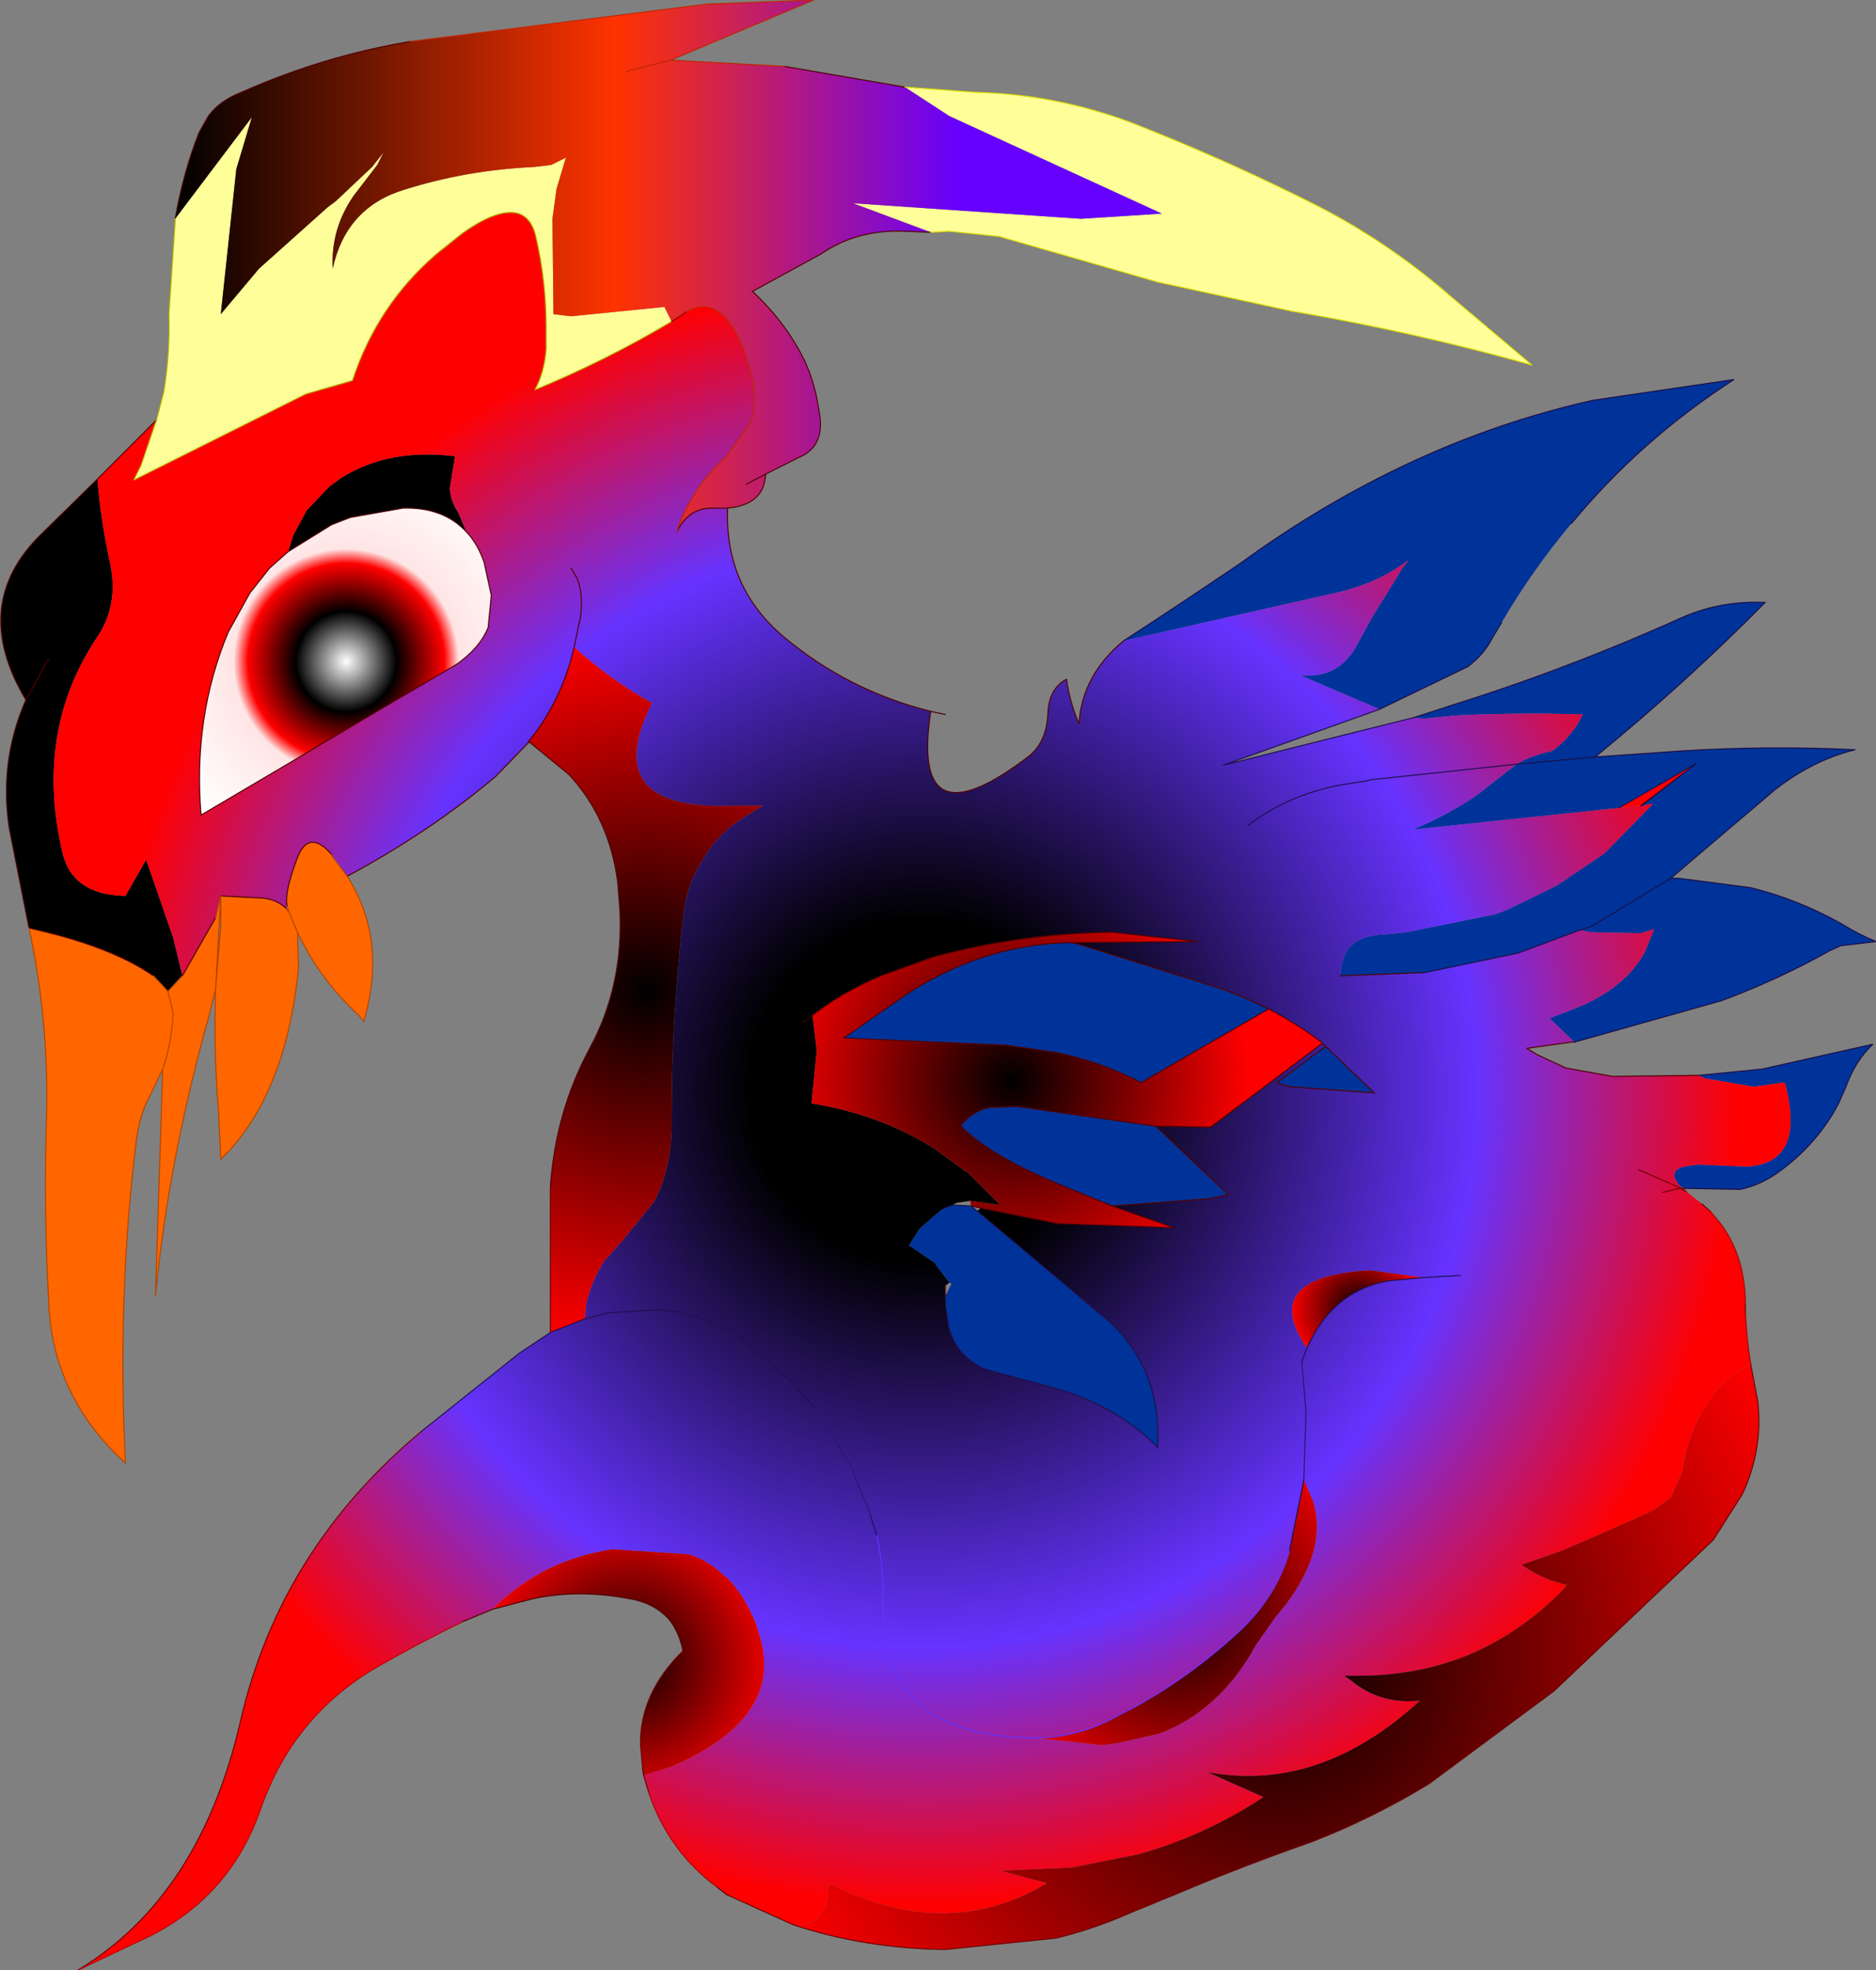 <svg xmlns="http://www.w3.org/2000/svg" viewBox="4 -1.4 90.5 95.0" width="90.5" height="95.0"><rect x="4" y="-1.4" width="90.5" height="95.0" fill="#808080" stroke="none"/><defs><linearGradient gradientUnits="userSpaceOnUse" x1="-819.2" x2="819.2" gradientTransform="matrix(.029 0 0 .016 36.25 11.4)" id="a"><stop offset="0"/><stop offset=".447" stop-color="#f30"/><stop offset=".796" stop-color="#60f"/></linearGradient><radialGradient gradientUnits="userSpaceOnUse" r="819.2" cx="0" cy="0" spreadMethod="pad" gradientTransform="matrix(.072 0 0 .072 48.45 51.2)" id="b"><stop offset=".141"/><stop offset=".455" stop-color="#63f"/><stop offset=".667" stop-color="#f00"/></radialGradient><radialGradient gradientUnits="userSpaceOnUse" r="819.2" cx="0" cy="0" spreadMethod="pad" gradientTransform="matrix(.014 0 0 .014 52.8 50.7)" id="c"><stop offset="0"/><stop offset="1" stop-color="#f00"/></radialGradient><radialGradient gradientUnits="userSpaceOnUse" r="819.2" cx="0" cy="0" spreadMethod="pad" gradientTransform="matrix(.012 0 0 .012 20.7 30.5)" id="d"><stop offset="0" stop-color="#fff"/><stop offset=".247"/><stop offset=".482" stop-color="#f00"/><stop offset=".553" stop-color="#FFE5E5"/><stop offset="1" stop-color="#fff"/></radialGradient><radialGradient gradientUnits="userSpaceOnUse" r="819.2" cx="0" cy="0" spreadMethod="pad" gradientTransform="matrix(.021 0 0 .021 35.15 46.35)" id="e"><stop offset="0"/><stop offset="1" stop-color="#f00"/></radialGradient><radialGradient gradientUnits="userSpaceOnUse" r="819.2" cx="0" cy="0" spreadMethod="pad" gradientTransform="matrix(.009 0 0 .009 34.3 78.7)" id="f"><stop offset="0"/><stop offset="1" stop-color="#f00"/></radialGradient><radialGradient gradientUnits="userSpaceOnUse" r="819.2" cx="0" cy="0" spreadMethod="pad" gradientTransform="matrix(.033 0 0 .033 65.55 78.5)" id="g"><stop offset="0"/><stop offset="1" stop-color="#f00"/></radialGradient><radialGradient gradientUnits="userSpaceOnUse" r="819.2" cx="0" cy="0" spreadMethod="pad" gradientTransform="matrix(.004 0 0 .004 69.5 61.7)" id="h"><stop offset="0"/><stop offset="1" stop-color="#f00"/></radialGradient><radialGradient gradientUnits="userSpaceOnUse" r="819.2" cx="0" cy="0" spreadMethod="pad" gradientTransform="matrix(.012 0 0 .012 60.8 76.35)" id="i"><stop offset="0"/><stop offset="1" stop-color="#f00"/></radialGradient></defs><path fill="#039" d="M85.2 35.9l.65-.5-3.75 2.15-.3.05h-.1l-9.55 1q1.8-.75 3.15-1.7l1.85-1.45 3.8-.35-3.8.35q.65-.4 1.75-.65.95-.7 1.45-1.75-3.1-.1-6.15.05l-1.5.15-.5-.05 1.85-.6q5.6-1.75 11.15-4.25 1.85-.8 3.95-.7-3.85 3.9-8.2 7.45l4.3-.3q4.1-.25 8.25-.05-2.05.5-3.9 1.95l-5 4.25h.4l3.45.45q2.25.55 4.4 1.75.8.5 1.65.85l-1.7.2-.55.25q-2.5 1.4-5.2 2.4l-7.1 2-1.2-1.15 1.3-.5q2.35-.95 3.3-2.7l.45-1.1-.65.2-2.45-.05-.45-.1h-.05l-2.95 1.1-4.55.95h-.1l-3.95.15.05-.35q.15-1.6 2.15-1.65l1-.1 4.2-.85h.05l.65-.25 2.35-1.15 2.3-1.55 2.35-2.4-.55.1 2-1.55m-.6 5.05l-3.8 2.3-.55.2.55-.2 3.8-2.3m1.35 9.5l3.05-.3 5.35-1.2q-.85.8-1.3 2.05l-.35.8q-1.05 2-2.95 3.35-.85.6-1.8.8l-2.65-.05-.15-.05-.1-.05q-.65-.75.2-.95l.65-.1 2.35.1q2.9-.15 1.85-4.05H90l-1.4.2-2.35-.4-.3-.15m-28.3 6.3l-2.45-1Q51.9 54.4 50.45 53l-.1-.15q.55-.65 1.35-.85l1.35-.05 6.7.95 3.5 3.3-.9.2-4.7.35m7.55-9.5l-6.15 3.55q-1.95-1-4.1-1.45l-2.4-.35-7.85-.35 2.95-2.05q3.6-2.4 7.8-2.55h.15l.35.05 6.9 2.15q1.25.45 2.35 1M76.45 28.6l-.45.75q-.4.8-1.2 1.4l-4.25 2.05-3.85-1.65q1.75.2 2.65-1.25l.85-1.55L71.65 26l.3-.4-.35.25q-1.45 1-3.45 1.4L58.2 29.5q2.85-1.85 5.65-3.75 8.05-5.85 17-7.85l6.8-1q-4.5 2.9-7.85 6.95-1.85 2.2-3.35 4.75m-8.5 20.45l2.35 2.25-4.05-.3-.55-.15-.1-.05 2.35-1.75M51.15 57l6.45 5.4q2.45 2.35 2.25 6-1.95-2-4.9-2.85l-3.5-.95q-1.4-.7-1.7-2.1l-.1-.7-.05-.7.3-.6-.1-.05-.65-.85-.05-.1-1.25-.85.5-.8 1.1-.95.5-.2.9.05.3.25"/><path fill="#f60" d="M20.75 40.85q1.95 3.05.8 7l-.2-.25q-1.95-1.8-3-4.05l.05 1.7q-.6 6.2-3.75 9.25l-.1-2.2q-.25-3-.15-6l-.3 1.2q-2 7.15-2.6 13.6l.35-10.95-.55 1.15q-.6 1.05-.75 2.5-.9 7.45-.5 15.35-3.55-3.25-3.7-7.8-.25-4.55-.1-9.05.1-4.55-.85-8.95 3.9.85 6 2.3l.7.75.25 1q-.05 1.45-.5 2.75.45-1.3.5-2.75l-.25-1 .7-.75 1.6-2.8.25-1.05 1.95.1q.75.05 1.2.5l.15.2-.1-.3q-.15-.65.5-2.35.55-1.4 1.65-.15v.05l.75 1m-6.1.95l-.25 4.5.25-3.05V41.8m3.3.8l.4.95-.4-.95"/><path d="M5.4 43.35l-.95-4.8q-.5-3.25.8-6.2-2.75-4.6.75-8l2.7-2.65q.15 1.95.6 4 .45 2.05-.6 3.6Q5.65 33.85 7 39.65q.45 2.1 3.05 2.15l1-1.75 1.3 3.75.45 1.85-.7.75-.7-.75q-2.1-1.45-6-2.3m21.1-19.1q-1.1-1.2-3.05-1.15l-2.55.45-.9.35-2.1 1.3.25-.8.65-1.2 1.1-1.15.55-.4q2.3-1.45 5.5-1.05l-.25 1.55q.05.65.4 1.15l.4.95m-20.15 6.1l-1.1 2 1.1-2"/><path fill="#ff9" d="M47.65 2.8l3.4.25q4 .1 7.75 1.55l.75.3q3.85 1.55 7.55 3.4 3.75 1.85 6.95 4.65l3.85 3.25q-5.7-1.6-11.6-2.6l-6.45-1.4L52.2 10l-2.4-.25-.9.05-3.75-1.4 11 .75 3.9-.25L49.8 4.2l-2.15-1.4m-36.1 16.05l.35-1.35q.3-1.8.25-3.75l.3-4.5v-.1l3.7-4.9-.75 2.5-.75 7 1.85-2.2 3.3-2.95.4-.3 1.75-1.65.55-.7-.3.6-1.15 1.5q-1.1 1.6-1 3.5.65-2.95 3.45-3.8 3-.95 6.3-1.1l.8-.1.7-.35-.45 1.5-.2 1.45.05 4.6.85.1 4.5-.45.35.7q-3.1 1.85-6.6 3.3.45-.8.55-1.95V14.4q0-2.25-.5-4.4-.25-1.05-1.05-1.15-.95-.1-2.5 1l-1.25 1Q22.2 13.3 21 16.95l-2.25.65-8.3 4.15.35-.7.75-2.2"/><path fill="url(#a)" d="M23.8.6l14.3-1.8 5.15-.2-6.9 2.9 5.5.3 5.8 1 2.15 1.4 10.25 4.7-3.9.25-11-.75 3.75 1.4-1.25-.05q-2.3-.1-4.05 1.1l-3.3 1.8q1.35 1.25 2.2 2.75.7 1.2.95 2.65l.1.6q.2 1.5-1 2l-1.6.8-.05.3q-.2 1.2-1.8 1.35h-.75q-1.15 0-1.7 1.15.25-.85.75-1.65.6-1.05 1.65-2l1.15-1.65q.4-1 0-2.45l-.3-1q-1.15-2.85-2.8-1.85l-.7.45-.35-.7-4.5.45-.85-.1-.05-4.6.2-1.45.45-1.5-.7.35-.8.1q-3.3.15-6.3 1.1-2.8.85-3.45 3.8-.1-1.9 1-3.5l1.15-1.5.3-.6-.55.7L20.2 8.3l-.4.3-3.3 2.95-1.85 2.2.75-7 .75-2.5-3.7 4.9Q12.85 6.9 13.6 5l.45-.8q.55-.75 1.6-1.15Q19.6 1.3 23.8.6m10.4 1.45l2.15-.55-2.15.55m5.8 19.9l.95-.5-.95.5"/><path fill="url(#b)" d="M39.1 23.1q-.15 3.8 2.7 6.2 3.1 2.6 7.1 3.6-1 6.55 4.75 2.15.85-.7.9-2.05.05-1.2.9-1.65.15 1.1.6 2.15.15-2.35 2.15-4l9.95-2.25q2-.4 3.45-1.4l.35-.25-.3.4-1.45 2.35-.85 1.55q-.9 1.45-2.65 1.25l3.85 1.65L63 35.5l9.2-2.3.5.05 1.5-.15q3.05-.15 6.15-.05-.5 1.05-1.45 1.75-1.1.25-1.75.65L75.3 36.9q-1.35.95-3.15 1.7l9.55-1h.1l.3-.05 1.05-.1 2.05-1.55-2 1.55.55-.1-2.35 2.4-2.3 1.55-2.35 1.15-.65.25h-.05l-4.2.85-1 .1q-2 .05-2.15 1.65l-.05.35 3.95-.15h.1l4.55-.95 2.95-1.1h.05l.45.1 2.45.05.65-.2-.45 1.1q-.95 1.75-3.3 2.7l-1.3.5 1.2 1.15h-.15l-2.15.3.5.3 1.4.65 2.25.4 4.15-.05.3.15 2.35.4 1.4-.2h.1q1.05 3.9-1.85 4.05l-2.35-.1-.65.1q-.85.2-.2.95l.1.05-.05.05.25.15.75.6.4.35.5.6q1.2 1.6 1.2 3.95v.3q.05 1.25.25 2.5-.95.5-1.65 1.3l-.05.1-.7 1q-.65 1.2-.9 2.8l-.55 1.25-.8.6q-1.95.9-3.95 1.75l-.45.2-2 .7q.7.5 1.55.8H79l.45.15h.15l-.2.25q-2.2 2.25-4.95 3.3-2.3.85-4.95.85h-.65l.35.25q1.4 1.15 3.3.95-4.85 4.45-10.25 3.45l2.7 1.2q-2.8 1.85-6 2.75l-3.25.65-3.45.15 2.25.6q-4.8 2.9-10.55 0 .05 2.15-1.7 2l-3.2-1.45-.45-.35q-2.35-1.75-3.3-4.55l-.25-.85 1.3-.4q5.6-2.4 4.25-6.45l-.15-.5q-.55-1.35-1.4-2.2l-.1-.05q-.75-.75-1.7-1.05l-3.7-.25q-1.65.25-3.1.95-1.5.75-2.7 1.95l-1.45.6q-2.05 1-4.15 2.2-4 2.35-5.55 6.75-1.55 4.55-6 6.5L7.75 93.6q5.9-3.55 7.85-12 1.9-8.3 8.75-14l4.7-3.75 1.5-1 1.65-.65.1-.85q.3-1.1.85-1.95l.85-.95 1.55-1.9q.9-1.7.85-4 0-4.9.55-9.7.15-1.55.95-2.8.7-1.25 2-2.05l.9-.55h-1.45q-6.5.25-3.9-4.95-2.05-1.15-3.75-2.7-.6 2.6-2.2 4.55v.05l-1.6 1.65q-3.15 2.65-7.15 4.8l-.75-1v-.05q-1.1-1.25-1.65.15-.65 1.7-.5 2.35l-.05.1q-.45-.45-1.2-.5l-1.95-.1-.25 1.05-1.6 2.8-.45-1.85-1.3-3.75-1 1.75q-2.6-.05-3.05-2.15-1.35-5.8 1.7-10.35 1.05-1.55.6-3.6-.45-2.05-.6-4l2.85-2.85-.75 2.2-.35.7 8.3-4.15 2.25-.65q1.2-3.65 4.05-6.1l1.25-1q1.55-1.1 2.5-1 .8.1 1.05 1.15.5 2.15.5 4.4v1.05q-.1 1.15-.55 1.95 3.5-1.45 6.6-3.3l.7-.45q1.65-1 2.8 1.85l.3 1q.4 1.45 0 2.45l-1.15 1.65q-1.05.95-1.65 2-.5.8-.75 1.65.55-1.15 1.7-1.15h.75m25.1 15.3q1.9-1.45 4.45-1.95l1.3-.2.15-.05 7.05-.75-7.05.75-.15.05-1.3.2q-2.55.5-4.45 1.95m20 17.7l.8-.2h.1-.1l-.8.2M83.05 55l2.05.9-2.05-.9M43.2 47.55l.2 1.7-.25 2.55q3.35.55 5.95 2.2l1.5 1.1h.05l1.6 1.6-1.45-.2-.65.1-.2.1-.5.2-1.1.95-.5.8 1.25.85.05.1.65.85-.2.15v.5l.05.7.1.7q.3 1.4 1.7 2.1l3.5.95q2.95.85 4.9 2.85.2-3.65-2.25-6L51.15 57l.15-.15 3.7.75 5.65.2-3-1.05 4.7-.35.9-.2-3.5-3.3 2.65.05 5.4-4.05-.05-.05q-1.2-.9-2.55-1.6-1.1-.55-2.35-1l-6.9-2.15v-.05L61.8 44l-4.15-.45q-4.4.05-8.65 1.2l-2.5.9q-1.8.75-3.3 1.9l-.45.35.45-.35m24.75 1.5l-.15-.15.15.15-2.35 1.75.1.05.55.15 4.05.3-2.35-2.25M26.5 24.25l-.4-.95q-.35-.5-.4-1.15l.25-1.55q-3.2-.4-5.5 1.05l-.55.4-1.1 1.15-.65 1.2-.25.8-.9.8-.95 1.2L15 29.1q-1.7 4.1-1.3 8.8L26 30.65q1.15-.8 1.55-1.8l.15-1.55-.35-1.6q-.3-.85-.8-1.4l-.05-.05M31.55 26l.3.5q.3.8.15 1.85l-.3 1.45.3-1.45q.15-1.05-.15-1.85l-.3-.5M43.3 66.5l-1.05-1.2-2.1-1.9q-.7-.6-1.45-.9l-.45-.2-1.5-.45-.95-.1-2.45.15-1.15.3 1.15-.3 2.45-.15.95.1 1.5.45.45.2q.75.3 1.45.9l2.1 1.9 1.05 1.2 1.7 2.7 1 2.45-1-2.45-1.7-2.7m3 6.15l-.3-.95v-.05.05l.3.95q.35 1.6.3 3.3-.15 3 1.55 4.6-1.7-1.6-1.55-4.6.05-1.7-.3-3.3m2.6 8.55l-.75-.65.75.65q1.45.9 3.8 1.15l1.35.05-1.35-.05q-2.35-.25-3.8-1.15m17.3-7.8q-.6 2.1-2.3 3.75-2.35 2.2-5.05 3.7l-1.35.7q-1.6.8-3.45.85l3.1.35.75-.1 2-.45q2.95-1.1 4.7-4.3l.95-1.35q1.35-1.55 1.8-3.1.35-1.25 0-2.45l-.45-1.05-.7 3.45m.6-9.15l.2 2.45-.1 3.25.1-3.25-.2-2.45.25-.65-.25.65m5.85-4.05l-2.55-.35q-5.4.3-3.05 3.75 1.25-2.8 4-3.25l1.6-.15 1.8-.1-1.8.1"/><path fill="url(#c)" d="M82.1 37.55l3.75-2.15-.65.5-2.05 1.55-1.05.1M50.8 56.5l1.45.2-1.6-1.6h-.05L49.1 54q-2.6-1.65-5.95-2.2l.25-2.55-.2-1.7q1.5-1.15 3.3-1.9l2.5-.9q4.25-1.15 8.65-1.2l4.15.45-5.85.05h-.5q-4.2.15-7.8 2.55l-2.95 2.05 7.85.35 2.4.35q2.15.45 4.1 1.45l6.15-3.55q1.35.7 2.55 1.6l.05.05-5.4 4.05-2.65-.05-6.7-.95-1.35.05q-.8.2-1.35.85l.1.15q1.45 1.4 4.75 2.75l2.45 1 3 1.05-5.65-.2-3.7-.75-.45-.1-.05-.25"/><path fill="url(#d)" d="M17.9 25.2l2.1-1.3.9-.35 2.55-.45q1.95-.05 3.05 1.15l.05.05q.5.55.8 1.4l.35 1.6-.15 1.55q-.4 1-1.55 1.8L13.7 37.9q-.4-4.7 1.3-8.8l1.05-1.9L17 26l.9-.8"/><path fill="url(#e)" d="M30.55 62.85v-7q.25-3.65 1.9-6.7 1.65-3.05 1.45-6.75l-.1-1.25q-.4-3.1-2.35-5.2l-1.95-1.6q1.6-1.95 2.2-4.55 1.7 1.55 3.75 2.7-2.6 5.2 3.9 4.95h1.45l-.9.55q-1.3.8-2 2.05-.8 1.25-.95 2.8-.55 4.8-.55 9.7.05 2.3-.85 4L34 58.45l-.85.95q-.55.85-.85 1.95l-.1.85-1.65.65"/><path fill="url(#f)" d="M35.05 84.2l-.05-.3v-.05l-.1-1.1q-.05-2.5 2.05-4.55-.2-.95-.7-1.55-.7-.75-1.8-.95-2.55-.5-4.8 0l-1.9.5q1.2-1.2 2.7-1.95 1.45-.7 3.1-.95l3.7.25q.95.3 1.7 1.05l.1.05q.85.85 1.4 2.2l.15.5q1.35 4.05-4.25 6.45l-1.3.4"/><path fill="url(#g)" d="M88.45 64.35l.35 1.85q.25 2.3-.75 4.45l-1.4 2.2-7.7 7.3-6 4.45q-2.7 1.65-5.65 2.8-3.3 1.15-6.5 2.5l-2.2.9q-1.8.8-3.65 1.25l-5.35.55q-3.9-.05-7.35-1.2 1.75.15 1.7-2 5.75 2.9 10.55 0l-2.25-.6 3.45-.15 3.25-.65q3.2-.9 6-2.75l-2.7-1.2q5.4 1 10.25-3.45-1.9.2-3.3-.95l-.35-.25h.65q2.65 0 4.95-.85 2.75-1.05 4.95-3.3l.2-.25h-.15l-.45-.15h-.05q-.85-.3-1.55-.8l2-.7.45-.2q2-.85 3.95-1.75l.8-.6.55-1.25q.25-1.6.9-2.8l.7-1 .05-.1q.7-.8 1.65-1.3"/><path fill="url(#h)" d="M67.05 63.6q-2.35-3.45 3.05-3.75l2.55.35-1.6.15q-2.75.45-4 3.25"/><path fill="url(#i)" d="M54.05 82.4q1.85-.05 3.45-.85l1.35-.7q2.7-1.5 5.05-3.7 1.7-1.65 2.3-3.75l.7-3.45.45 1.05q.35 1.2 0 2.45-.45 1.55-1.8 3.1l-.95 1.35q-1.75 3.2-4.7 4.3l-2 .45-.75.1-3.1-.35"/><path fill="none" stroke="#500000" stroke-width=".05" stroke-linecap="round" stroke-miterlimit="3" d="M41.85 1.8l5.8 1m1.25 7l-1.25-.05q-2.3-.1-4.05 1.1l-3.3 1.8q1.35 1.25 2.2 2.75.7 1.2.95 2.65l.1.6q.2 1.5-1 2l-1.6.8-.05.3q-.2 1.2-1.8 1.35-.15 3.8 2.7 6.2 3.1 2.6 7.1 3.6l.7.15m19.05 12.6l3.95-.15m10.55-8.05l2.05-1.55m-5.25 12.95h-.15l-2.15.3.5.3 1.4.65 2.25.4 4.15-.05m-.65 5.45h-.2l.25.15m-46.3 33.9l-.45-.35m-3.55-5.4l-.05-.3v-.05m1.95-5.65q-.2-.95-.7-1.55-.7-.75-1.8-.95-2.55-.5-4.8 0l-1.9.5-1.45.6m4.25-20.95q.25-3.65 1.9-6.7 1.65-3.05 1.45-6.75l-.1-1.25q-.4-3.1-2.35-5.2l-1.95-1.6v.05l-1.6 1.65q-3.15 2.65-7.15 4.8M5.4 43.35l-.95-4.8q-.5-3.25.8-6.2-2.75-4.6.75-8l2.7-2.65 2.85-2.85m.9-9.7Q12.85 6.9 13.6 5l.45-.8q.55-.75 1.6-1.15Q19.6 1.3 23.8.6m34.4 28.9q-2 1.65-2.15 4-.45-1.05-.6-2.15-.85.45-.9 1.65-.05 1.35-.9 2.05-5.75 4.4-4.75-2.15m1.95 23.85l.45.1 3.7.75 5.65.2-3-1.05-2.45-1Q51.9 54.4 50.45 53l-.1-.15q.55-.65 1.35-.85l1.35-.05 6.7.95 2.65.05 5.4-4.05-.05-.05q-1.2-.9-2.55-1.6l-6.15 3.55q-1.95-1-4.1-1.45l-2.4-.35-7.85-.35 2.95-2.05q3.6-2.4 7.8-2.55h.5L61.8 44l-4.15-.45q-4.4.05-8.65 1.2l-2.5.9q-1.8.75-3.3 1.9l-.45.35m12.85-3.85l.35.05 6.9 2.15q1.25.45 2.35 1m2.6 1.65l.15.15 2.35 2.25-4.05-.3-.55-.15-.1-.05 2.35-1.75m-31.3-24.8q.55-1.15 1.7-1.15h.75m-21.2 2.1l2.1-1.3.9-.35 2.55-.45q1.95-.05 3.05 1.15m-8.6.95l-.9.8-.95 1.2L15 29.1q-1.7 4.1-1.3 8.8L26 30.65q1.15-.8 1.55-1.8l.15-1.55-.35-1.6q-.3-.85-.8-1.4l-.05-.05m-21.25 8.1l1.1-2m6.45 15.3l1.6-2.8m.25-1.05l1.95.1q.75.05 1.2.5m.05-.1q-.15-.65.5-2.35.55-1.4 1.65-.15m-8.6 5.85q-2.1-1.45-6-2.3M31.7 29.8q-.6 2.6-2.2 4.55m2.2-4.55l.3-1.45q.15-1.05-.15-1.85l-.3-.5m28.2 26.9l3.5 3.3-.9.2-4.7.35M49.6 61.1v-.5m-8.65-39.15l-.95.5"/><path fill="none" stroke="#B04600" stroke-width=".05" stroke-linecap="round" stroke-miterlimit="3" d="M20.75 40.85q1.95 3.05.8 7l-.2-.25q-1.95-1.8-3-4.05l.05 1.7q-.6 6.2-3.75 9.25l-.1-2.2q-.25-3-.15-6l-.3 1.2q-2 7.15-2.6 13.6l.35-10.95-.55 1.15q-.6 1.05-.75 2.5-.9 7.45-.5 15.35-3.55-3.25-3.7-7.8-.25-4.55-.1-9.05.1-4.55-.85-8.95m9-.5l.25-1.05v1.45l-.25 3.05.25-4.5m5.35-2v.05l.75 1M17.8 42.4l.15.2-.1-.3m-5.75 4.1l-.7-.75m.7.75l.25 1q-.05 1.45-.5 2.75m.95-4.5l-.7.75m6.25-2.85l-.4-.95"/><path fill="none" stroke="#dd0" stroke-width=".05" stroke-linecap="round" stroke-miterlimit="3" d="M47.65 2.8l3.4.25q4 .1 7.75 1.55l.75.3q3.85 1.55 7.55 3.4 3.75 1.85 6.95 4.65l3.85 3.25q-5.7-1.6-11.6-2.6l-6.45-1.4L52.2 10l-2.4-.25-.9.05"/><path fill="none" stroke="#B3B300" stroke-width=".05" stroke-linecap="round" stroke-miterlimit="3" d="M11.55 18.85l.35-1.35q.3-1.8.25-3.75l.3-4.5v-.1M36.4 14.1q-3.1 1.85-6.6 3.3.45-.8.55-1.95V14.4q0-2.25-.5-4.4-.25-1.05-1.05-1.15-.95-.1-2.5 1l-1.25 1Q22.2 13.3 21 16.95l-2.25.65-8.3 4.15.35-.7.75-2.2"/><path fill="none" stroke="#C02600" stroke-width=".05" stroke-linecap="round" stroke-miterlimit="3" d="M23.8.6l14.3-1.8 5.15-.2-6.9 2.9 5.5.3m-5.5-.3l-2.15.55m2.9 11.6q1.65-1 2.8 1.85l.3 1q.4 1.45 0 2.45l-1.15 1.65q-1.05.95-1.65 2-.5.8-.75 1.65"/><path fill="none" stroke="#6E0000" stroke-width=".05" stroke-linecap="round" stroke-miterlimit="3" d="M86.1 56.65l.4.35m1.7 4.55v.3m.25 2.5l.35 1.85q.25 2.3-.75 4.45l-1.4 2.2-7.7 7.3-6 4.45q-2.7 1.65-5.65 2.8-3.3 1.15-6.5 2.5l-2.2.9q-1.8.8-3.65 1.25l-5.35.55q-3.9-.05-7.35-1.2l-3.2-1.45m-3.75-4.9l-.25-.85m-.05-.35l-.1-1.1q-.05-2.5 2.05-4.55M7.75 93.6q5.9-3.55 7.85-12 1.9-8.3 8.75-14M85.1 55.9H85l-.8.2m.9-.2l-2.05-.9"/><path fill="none" stroke="#BF0000" stroke-width=".05" stroke-linecap="round" stroke-miterlimit="3" d="M26.3 76.8q-2.05 1-4.15 2.2-4 2.35-5.55 6.75-1.55 4.55-6 6.5L7.75 93.6"/><path fill="none" stroke="#AB0000" stroke-width=".05" stroke-linecap="round" stroke-miterlimit="3" d="M86.5 57l.5.6q1.2 1.6 1.2 3.95m0 .3q.05 1.25.25 2.5M38.6 89.6q-2.35-1.75-3.3-4.55"/><path fill="none" stroke="#730000" stroke-width=".05" stroke-linecap="round" stroke-miterlimit="3" d="M30.55 62.85v-7"/><path fill="none" stroke="#2B156C" stroke-width=".05" stroke-linecap="round" stroke-miterlimit="3" d="M66.9 69.95l.1-3.25-.2-2.45"/><path fill="none" stroke="#1C0E46" stroke-width=".05" stroke-linecap="round" stroke-miterlimit="3" d="M82.1 37.55l3.75-2.15-.65.5-2 1.55M72.6 45.5h.1l4.55-.95 2.95-1.1h.05l.55-.2 3.8-2.3 5-4.25q1.85-1.45 3.9-1.95-4.15-.2-8.25.05l-4.3.3-3.8.35m3.8-.35q4.35-3.55 8.2-7.45-2.1-.1-3.95.7-5.55 2.5-11.15 4.25l-1.85.6m7.75 15.65l7.1-2q2.7-1 5.2-2.4l.55-.25 1.7-.2q-.85-.35-1.65-.85-2.15-1.2-4.4-1.75L85 40.95h-.4m1.35 9.5l3.05-.3 5.35-1.2q-.85.8-1.3 2.05l-.35.8q-1.05 2-2.95 3.35-.85.6-1.8.8l-2.65-.05m-8.85-27.3l-.45.75q-.4.8-1.2 1.4l-4.25 2.05M58.2 29.5q2.85-1.85 5.65-3.75 8.05-5.85 17-7.85l6.8-1q-4.5 2.9-7.85 6.95"/><path fill="none" stroke="#1D0E49" stroke-width=".05" stroke-linecap="round" stroke-miterlimit="3" d="M51.15 57l6.45 5.4q2.45 2.35 2.25 6-1.95-2-4.9-2.85l-3.5-.95q-1.4-.7-1.7-2.1l-.1-.7m-.2-4.9l.5-.2m1.2.3l-.3-.25-.9-.05"/><path fill="none" stroke="#1F0F4F" stroke-width=".05" stroke-linecap="round" stroke-miterlimit="3" d="M77.15 35.45l-7.05.75-.15.05-1.3.2q-2.55.5-4.45 1.95M24.35 67.6l4.7-3.75 1.5-1 1.65-.65 1.15-.3 2.45-.15.95.1 1.5.45.45.2q.75.3 1.45.9l2.1 1.9 1.05 1.2m27.25-33.7L63 35.5l9.2-2.3M46 71.65v.05l.3.95m19.9.75l.7-3.45m-.1-5.7l.25-.65q1.25-2.8 4-3.25l1.6-.15 1.8-.1"/><path fill="none" stroke="#6432FB" stroke-width=".05" stroke-linecap="round" stroke-miterlimit="3" d="M46.3 72.65q.35 1.6.3 3.3-.15 3 1.55 4.6m.75.65q1.45.9 3.8 1.15l1.35.05q1.85-.05 3.45-.85l1.35-.7q2.7-1.5 5.05-3.7 1.7-1.65 2.3-3.75"/><path fill="none" stroke="#5F2FEF" stroke-width=".05" stroke-linecap="round" stroke-miterlimit="3" d="M48.15 80.55l.75.65"/><path fill="none" stroke="#2C166F" stroke-width=".05" stroke-linecap="round" stroke-miterlimit="3" d="M43.3 66.5l1.7 2.7 1 2.45"/><path fill="none" stroke="#8C0000" stroke-width=".05" stroke-linecap="round" stroke-miterlimit="3" d="M36.4 14.1l.7-.45"/></svg>